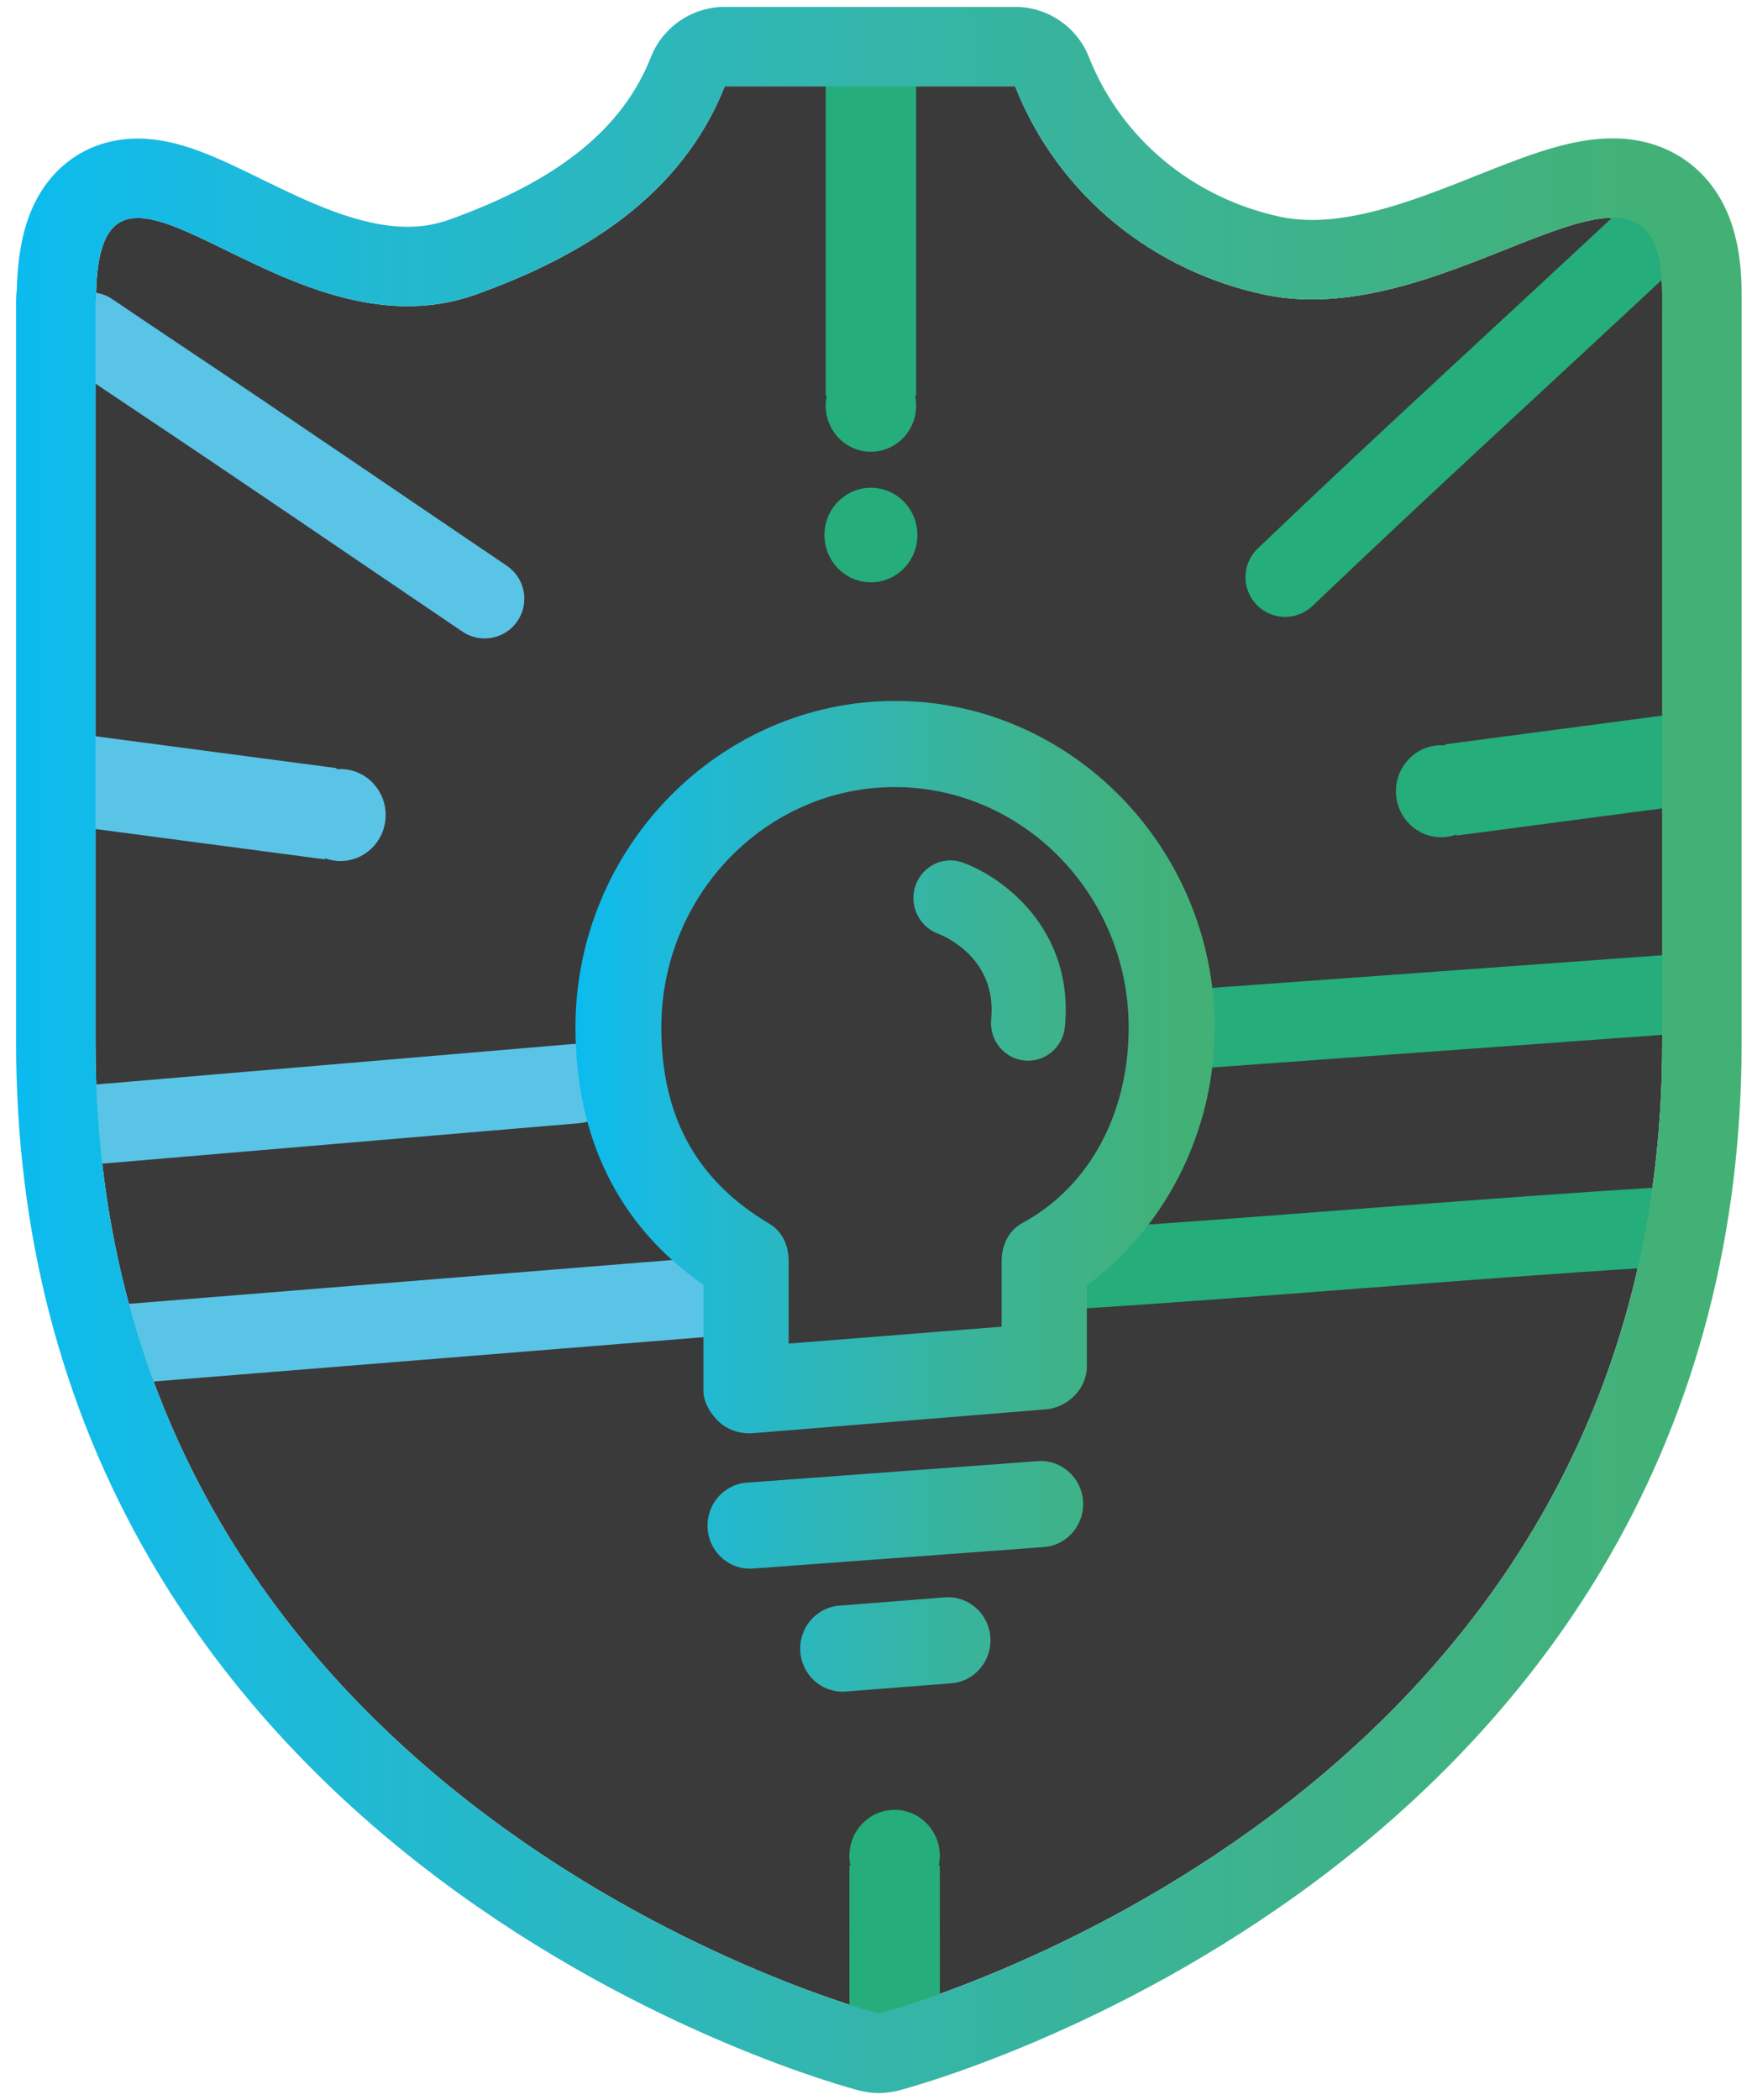<?xml version="1.0" encoding="utf-8"?>
<!-- Generator: Adobe Illustrator 16.0.0, SVG Export Plug-In . SVG Version: 6.00 Build 0)  -->
<!DOCTYPE svg PUBLIC "-//W3C//DTD SVG 1.1//EN" "http://www.w3.org/Graphics/SVG/1.1/DTD/svg11.dtd">
<svg version="1.1" id="Calque_1" xmlns="http://www.w3.org/2000/svg" xmlns:xlink="http://www.w3.org/1999/xlink" x="0px" y="0px"
	 width="600.94px" height="720px" viewBox="0 0 600.94 720" enable-background="new 0 0 600.94 720" xml:space="preserve">
<g>
	<g>
		<path fill="#3A3A3A" d="M433.562,100.962c-37.288-7.944-70.312-33.299-85.371-71.367h-99.612
			c-15.06,38.067-49.467,58.511-85.37,71.367c-67.293,24.093-130.276-71.367-130.276,2.095c-0.062-0.002-0.123-0.007-0.183-0.01
			v254.52c0,262.882,268.701,332.734,268.701,332.734s268.704-69.852,268.704-332.734V100.665
			C570.155,35.572,498.916,114.887,433.562,100.962z"/>
	</g>
	<path fill="#25AD7B" d="M283.224,14.887V135.72h0.36c-0.234,1.088-0.36,2.217-0.36,3.377c0,8.709,6.942,15.769,15.506,15.769
		c8.564,0,15.507-7.06,15.507-15.769c0-1.16-0.126-2.289-0.359-3.377h0.359v-14.86V17.036
		C303.901,16.279,293.563,15.574,283.224,14.887z"/>
	
		<path fill="none" stroke="#25AD7B" stroke-width="27.227" stroke-linecap="round" stroke-linejoin="round" stroke-miterlimit="10" d="
		M403.67,353.194c50.024-3.626,100.047-7.253,150.07-10.88c7.164-0.52,14.328-1.039,21.49-1.558"/>
	
		<line fill="none" stroke="#5AC4E7" stroke-width="27.227" stroke-linecap="round" stroke-linejoin="round" stroke-miterlimit="10" x1="26.303" y1="386.012" x2="197.593" y2="371.48"/>
	<ellipse fill="#25AD7B" cx="298.73" cy="183.42" rx="15.94" ry="16.209"/>
	
		<path fill="none" stroke="#25AD7B" stroke-width="27.227" stroke-linecap="round" stroke-linejoin="round" stroke-miterlimit="10" d="
		M440.817,197.869c42.7-40.787,85.31-79.503,127.576-119.035"/>
	
		<path fill="none" stroke="#5AC4E7" stroke-width="27.227" stroke-linecap="round" stroke-linejoin="round" stroke-miterlimit="10" d="
		M166.23,205.252c-37.125-25.116-74.089-50.418-111.371-75.31c-8.008-5.346-16.003-10.711-23.971-16.119"/>
	<path fill="#5AC4E7" d="M118.778,263.777c-1.131-0.15-2.248-0.168-3.34-0.072l0.047-0.364l-14.492-1.915L18.56,250.531
		c0.385,10.736,1.363,21.439,2.512,32.133l90.415,11.95l0.047-0.362c1.031,0.375,2.116,0.647,3.248,0.798
		c8.493,1.122,16.271-4.968,17.376-13.604C133.261,272.81,127.27,264.9,118.778,263.777z"/>
	<path fill="#25AD7B" d="M492.317,255.617c1.13-0.149,2.248-0.167,3.34-0.071l-0.047-0.363l14.491-1.917l82.434-10.896
		c-0.385,10.737-1.362,21.439-2.511,32.134l-90.416,11.95l-0.047-0.364c-1.031,0.377-2.116,0.649-3.248,0.799
		c-8.493,1.123-16.271-4.967-17.375-13.604C477.836,264.649,483.824,256.739,492.317,255.617z"/>
	<path fill="#25AD7B" d="M291.345,639.602l0.005,14.86l0.015,39.799c10.274,0.302,20.786,0.878,31.015-0.132l-0.021-54.539h-0.36
		c0.232-1.088,0.359-2.216,0.358-3.376c-0.003-8.709-6.947-15.766-15.512-15.764c-8.564,0.004-15.504,7.066-15.501,15.775
		c0,1.16,0.127,2.288,0.362,3.376H291.345z"/>
	
		<path fill="none" stroke="#25AD7B" stroke-width="27.227" stroke-linecap="round" stroke-linejoin="round" stroke-miterlimit="10" d="
		M365.203,435.35c66.593-4.154,133.614-10.256,201.207-14.482"/>
	
		<line fill="none" stroke="#5AC4E7" stroke-width="27.227" stroke-linecap="round" stroke-linejoin="round" stroke-miterlimit="10" x1="43.377" y1="460.708" x2="241.535" y2="444.734"/>
	<linearGradient id="SVGID_1_" gradientUnits="userSpaceOnUse" x1="197.381" y1="410.116" x2="416.623" y2="410.116">
		<stop  offset="0" style="stop-color:#0BBBEF"/>
		<stop  offset="0.119" style="stop-color:#1BBADE"/>
		<stop  offset="0.426" style="stop-color:#30B6B4"/>
		<stop  offset="0.685" style="stop-color:#3CB392"/>
		<stop  offset="0.885" style="stop-color:#41B17D"/>
		<stop  offset="1" style="stop-color:#43B174"/>
	</linearGradient>
	<path fill="url(#SVGID_1_)" d="M307.035,240.292c-60.072,0-109.654,50.222-109.654,111.951c0,37.64,14.659,67.957,43.888,88.187
		v36.187c0,4.121,2.399,8.058,5.382,10.855c2.696,2.524,6.566,3.911,10.206,3.911c0.389,0,0.953-0.019,1.342-0.046l100.516-8.181
		c7.547-0.616,14.084-7.022,14.084-14.721v-27.761c25.575-18.733,43.825-51.134,43.825-88.432
		C416.623,290.514,367.114,240.292,307.035,240.292z M350.715,419.253c-4.733,2.565-7.146,7.577-7.146,13.036v22.526l-73.071,5.797
		v-28.317c0-5.251-2.128-10.108-6.59-12.754c-25.157-14.92-37.075-36.929-37.075-67.298c0-45.443,35.998-82.416,80.052-82.416
		c44.052,0,80.246,36.973,80.246,82.416C387.13,381.736,373.734,406.784,350.715,419.253z M371.484,514.569
		c0.584,8.138-5.432,15.21-13.434,15.798l-99.788,7.37c-0.361,0.027-0.717,0.041-1.07,0.041c-7.543,0-13.916-5.926-14.474-13.699
		c-0.582-8.133,5.437-15.207,13.434-15.797l99.793-7.371C363.927,500.313,370.907,506.435,371.484,514.569z M339.694,561.208
		c0.613,8.129-5.371,15.228-13.369,15.854l-36.212,2.835c-0.379,0.027-0.756,0.043-1.131,0.043c-7.515,0-13.881-5.889-14.469-13.636
		c-0.612-8.129,5.371-15.229,13.37-15.854l36.211-2.835C332.105,547.023,339.076,553.073,339.694,561.208z M365.269,351.971
		c-0.638,6.677-6.169,11.666-12.632,11.666c-0.412,0-0.829-0.021-1.252-0.062c-6.984-0.692-12.095-7.012-11.413-14.115
		c2.028-21.134-16.235-28.633-18.321-29.419c-6.539-2.465-9.969-9.842-7.606-16.512c2.365-6.673,9.513-10.182,16.095-7.849
		C343.696,300.494,368.486,318.455,365.269,351.971z"/>
	<path d="M38,494.04"/>
	<g>
		<g>
			<linearGradient id="SVGID_2_" gradientUnits="userSpaceOnUse" x1="5.523" y1="359.949" x2="597.382" y2="359.949">
				<stop  offset="0" style="stop-color:#0BBBEF"/>
				<stop  offset="0.119" style="stop-color:#1BBADE"/>
				<stop  offset="0.426" style="stop-color:#30B6B4"/>
				<stop  offset="0.685" style="stop-color:#3CB392"/>
				<stop  offset="0.885" style="stop-color:#41B17D"/>
				<stop  offset="1" style="stop-color:#43B174"/>
			</linearGradient>
			<path fill="url(#SVGID_2_)" d="M348.191,29.596c15.059,38.067,48.083,63.422,85.371,71.367
				c5.465,1.165,10.961,1.676,16.463,1.676c40.635,0,81.058-27.984,103.098-27.984c10.665,0,17.032,6.559,17.032,26.01v256.903
				c0,262.882-268.704,332.734-268.704,332.734S32.75,620.45,32.75,357.568v-254.52c0.06,0.003,0.121,0.008,0.183,0.01
				c0-21.199,5.241-28.332,14.32-28.329c18.692,0.005,53.636,30.243,92.531,30.243c7.685,0,15.526-1.181,23.425-4.009
				c35.903-12.855,70.311-33.299,85.37-71.367H348.191 M348.191,2.369h-99.612c-11.171,0-21.208,6.823-25.317,17.211
				c-9.735,24.608-31.734,42.323-69.231,55.749c-4.539,1.625-9.2,2.416-14.247,2.416c-16.679,0-34.541-8.726-50.3-16.424
				C74.309,53.908,61.203,47.505,47.26,47.502c-0.004,0-0.008,0-0.012,0c-14.75,0-27.288,7.395-34.401,20.29
				c-4.492,8.143-6.771,18.3-7.1,31.767c-0.149,1.151-0.225,2.315-0.225,3.489v254.52c0,64.814,15.358,124.208,45.647,176.534
				c24.137,41.695,57.649,78.773,99.606,110.204c70.651,52.928,140.87,71.579,143.824,72.347c2.246,0.584,4.548,0.876,6.85,0.876
				c2.302,0,4.604-0.292,6.85-0.876c2.955-0.768,73.174-19.419,143.826-72.346c41.957-31.432,75.47-68.51,99.606-110.205
				c30.29-52.325,45.648-111.72,45.648-176.534V100.665c0-15.328-3.15-27.165-9.632-36.186c-7.9-10.995-20.197-17.051-34.627-17.051
				c-14.564,0-29.429,5.913-46.641,12.76c-17.939,7.136-38.273,15.225-56.457,15.225c-3.854,0-7.383-0.353-10.789-1.079
				c-30.134-6.42-54.705-26.889-65.728-54.753C369.4,9.193,359.362,2.369,348.191,2.369L348.191,2.369z"/>
		</g>
	</g>
</g>
</svg>
